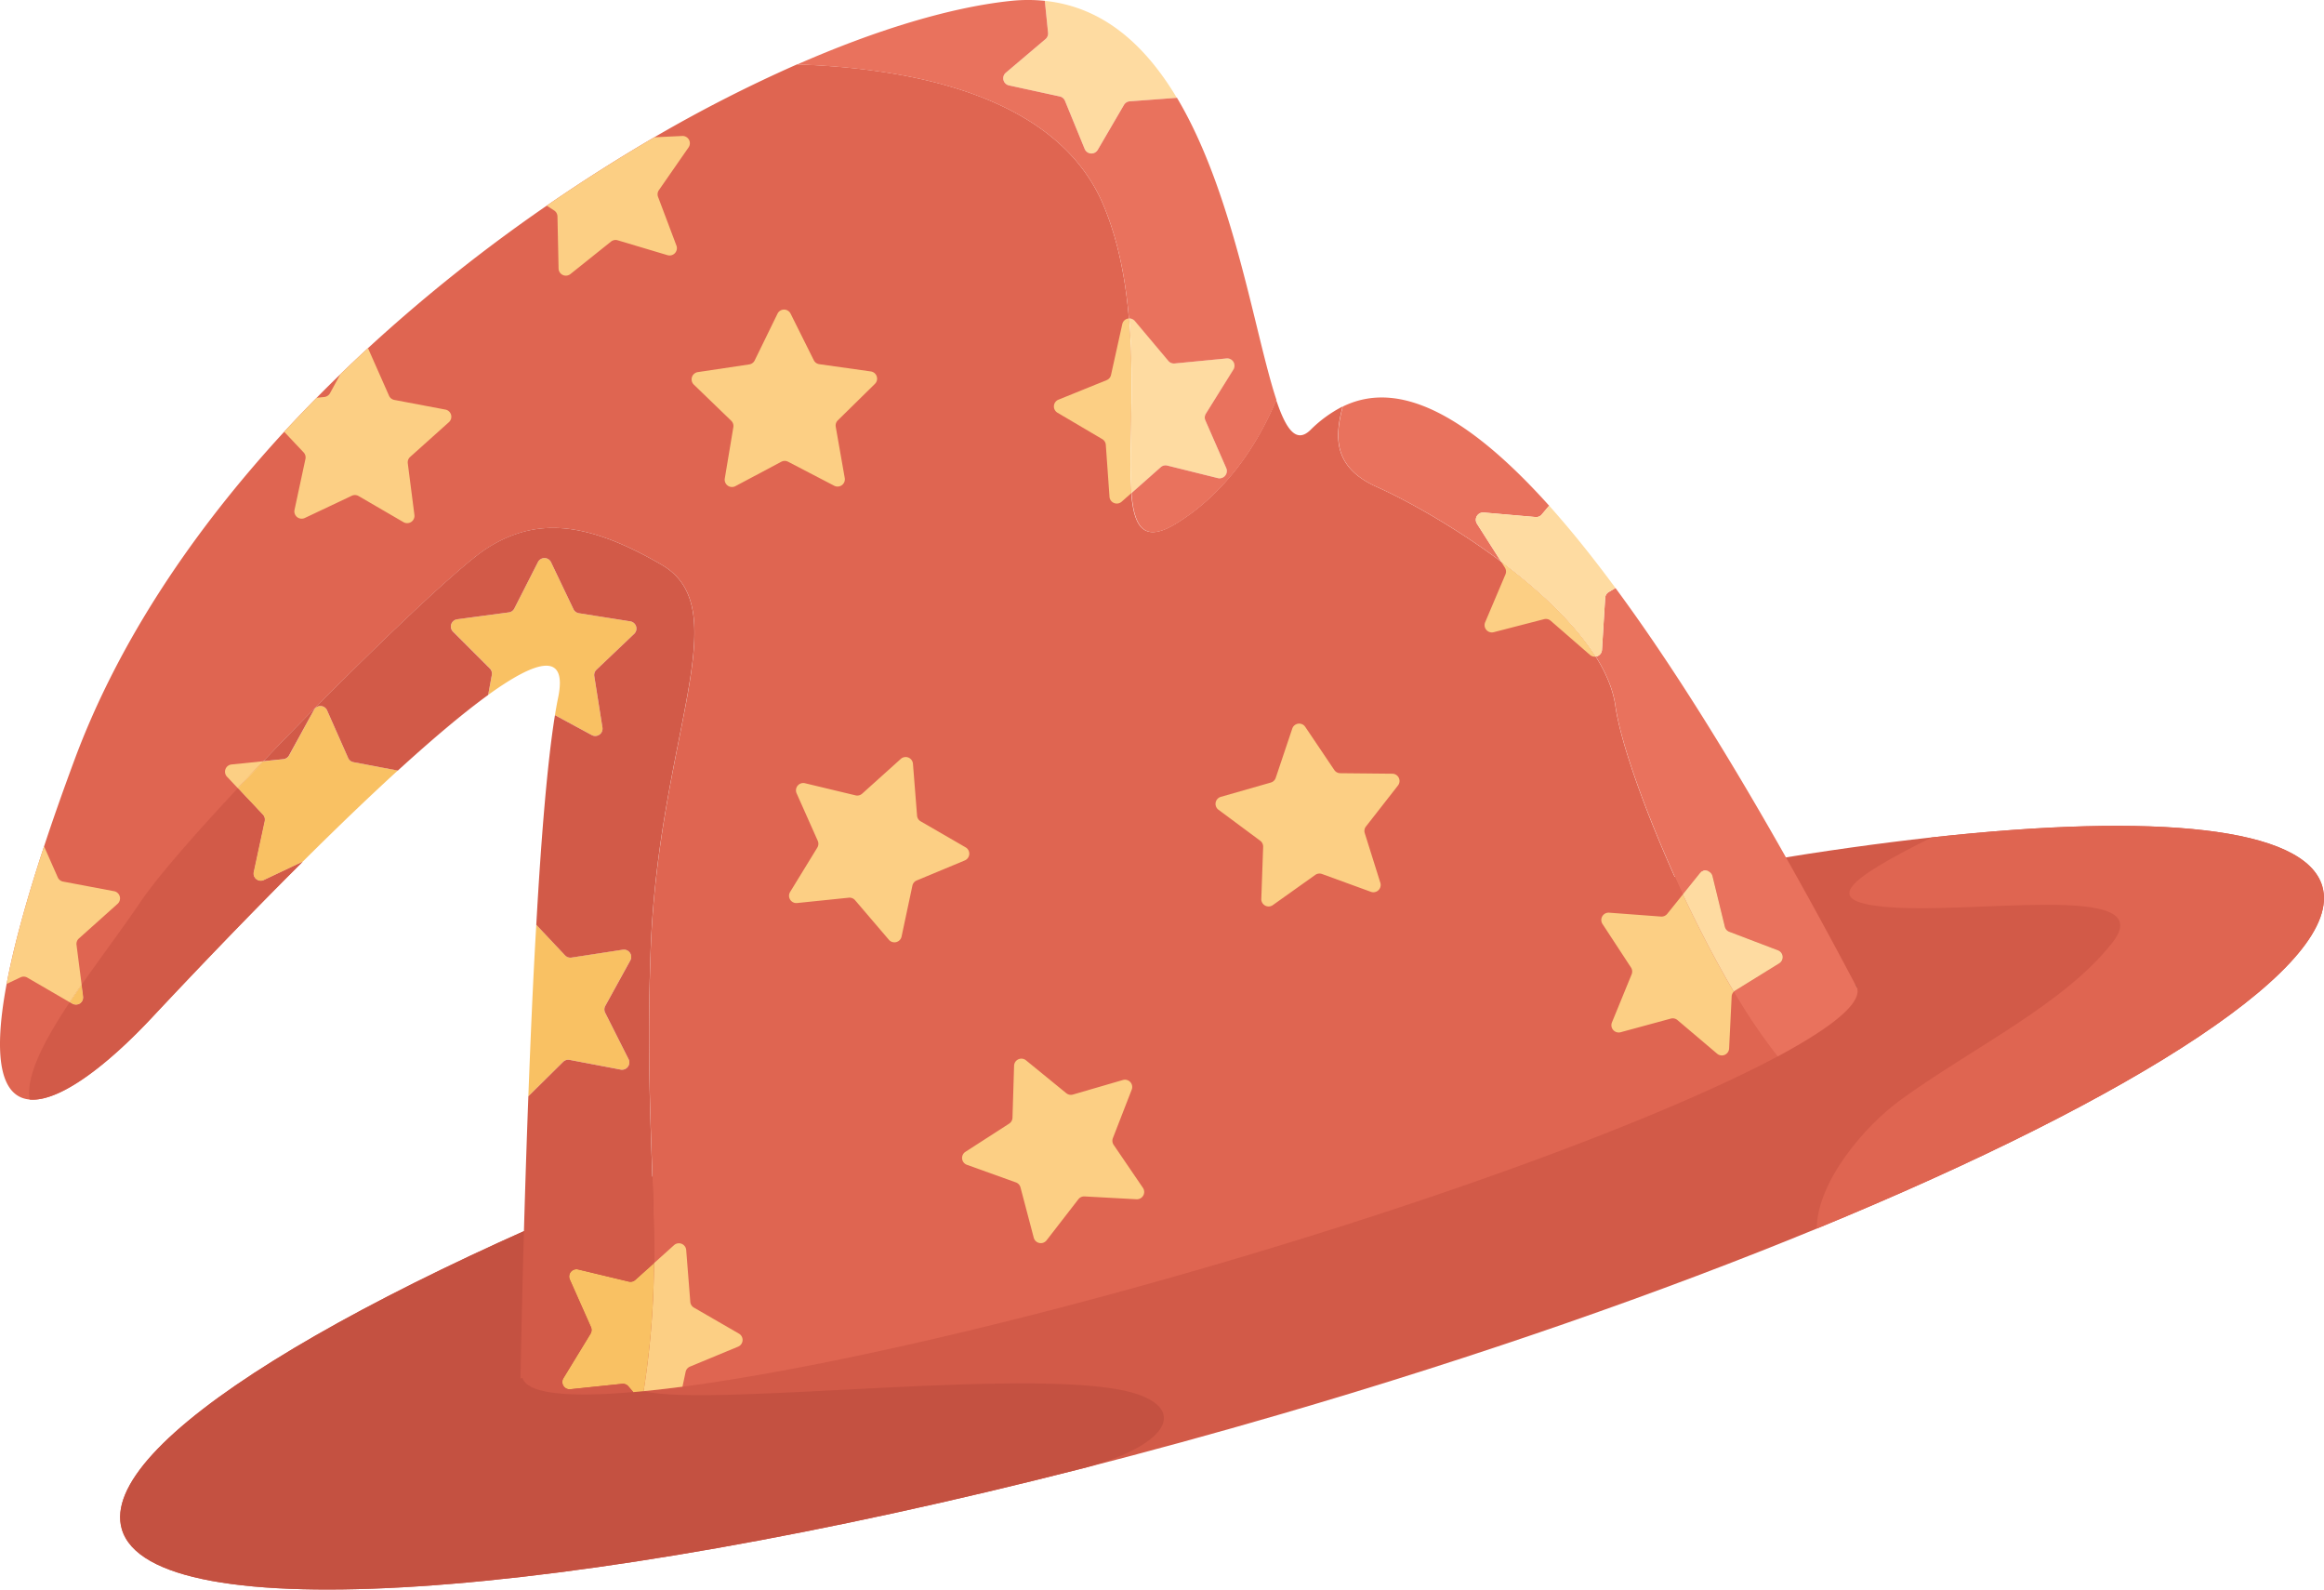 <svg xmlns="http://www.w3.org/2000/svg" viewBox="0 0 1002.12 685.26"><g id="Layer_2" data-name="Layer 2"><g id="asset"><g id="wizard-hat-red"><path d="M783.39,529.65c-66.87,27.49-145.46,55-230.49,79.82-29.22,8.53-58,16.39-86,23.55C243.51,690.08,65.24,702.79,52.52,659.2,41.87,622.73,150.1,557.11,314,494.4c56.58-21.65,119.79-42.95,187-62.59C626.71,395.1,743.67,370.87,832.93,361c96.8-10.69,161-4.47,168.47,21.05C1011.08,415.22,922.6,472.43,783.39,529.65Z" fill="#d25a48"/><path d="M800.81,425.94l-.9-1.71A5,5,0,0,1,800.81,425.94Z" fill="#4a4844"/><path d="M466.9,633C243.51,690.08,65.24,702.79,52.52,659.2,41.87,622.73,150.1,557.11,314,494.4c28.69-1.2,49.55-.6,55.56,1.75,51,19.9-122,96.26-92,103.58s175.68-11.83,213.37,1.47C511.61,608.52,502.68,623.61,466.9,633Z" fill="#c45141"/><path d="M747.62,427.52c-7.65-12.91-15.14-27.39-22-41.93-15.11-32.33-26.8-64.95-29.07-81.25-1-7.06-4-14.22-8.48-21.29-9.23-14.61-24.62-28.82-40.88-41-19.68-14.72-40.64-26.41-53.43-32.1-19.6-8.72-18-22.44-14.83-34.7a54.88,54.88,0,0,0-13.87,10.12c-6.08,5.9-10.47-.09-14.76-12.95-9.57,22.78-24,41.39-42.9,53.1-14,8.68-18.42,2.12-19.62-12.95-1.38-17.29,1.48-45.79-1-75.31-1.4-16.44-4.46-33.2-10.85-48.52-18.28-43.87-73.92-59-132.2-61a613.82,613.82,0,0,0-61.61,31.45C266.75,68.18,251.2,78,235.76,88.66a701.47,701.47,0,0,0-77.11,61.45q-6,5.53-11.92,11.26h0q-5.17,5-10.22,10.14-7.11,7.22-14,14.66c-38.93,42.3-71.19,89.93-90.2,140.9Q24.66,347.65,19,364.87c-8,24.34-13.24,43.87-16.14,59.3C-3.69,459.06,1.61,473,12.76,474c12.84,1.18,33.44-14.7,52.64-35.19,14.84-15.84,39.17-41.51,65.08-67.27l-16.69,7.89a3.14,3.14,0,0,1-4.42-3.5L114.09,354a3.14,3.14,0,0,0-.78-2.82l-10.75-11.4q5.34-5.72,11-11.6c38.12-39.93,83.54-83.57,96.4-91.78,20.84-13.3,42.56-12,75.37,7.09s-1.33,74-4.73,165.83c-2.24,60.4,1.75,97.81,1.41,135.26a365.29,365.29,0,0,1-4.46,55.17q7.89-.76,16.78-1.94c55.09-7.25,137.91-25.77,229.1-52.4,105.78-30.89,196.19-64.92,243.13-90A238.51,238.51,0,0,1,747.62,427.52ZM31.17,432.71l-1.12-.65q2.5-3.75,5.17-7.58l.66,5.11A3.15,3.15,0,0,1,31.17,432.71Z" fill="#df6551"/><path d="M487.83,212.59l-4.18,3.7a3.15,3.15,0,0,1-5.23-2.13l-1.59-22.37a3.12,3.12,0,0,0-1.54-2.49L456,177.93a3.15,3.15,0,0,1,.41-5.63l20.79-8.43a3.14,3.14,0,0,0,1.88-2.23l4.85-21.9a3.11,3.11,0,0,1,2.91-2.46C489.31,166.8,486.45,195.3,487.83,212.59Z" fill="#fccf84"/><path d="M747.62,427.52a3.12,3.12,0,0,0-.92,2.07L745.6,452a3.14,3.14,0,0,1-5.17,2.25l-17.11-14.5a3.15,3.15,0,0,0-2.86-.63L698.81,445a3.15,3.15,0,0,1-3.73-4.23l8.5-20.76a3.16,3.16,0,0,0-.28-2.91L691,398.32a3.15,3.15,0,0,1,2.87-4.86l22.36,1.67a3.15,3.15,0,0,0,2.69-1.17l6.73-8.37C732.48,400.13,740,414.61,747.62,427.52Z" fill="#fccf84"/><path d="M480.22,493.56a3.14,3.14,0,0,1-.34-2.91l8.12-20.9a3.14,3.14,0,0,0-3.81-4.16l-21.53,6.27a3.15,3.15,0,0,1-2.87-.58L442.41,457.1a3.14,3.14,0,0,0-5.13,2.34l-.69,22.41a3.14,3.14,0,0,1-1.44,2.55L416.3,496.55a3.14,3.14,0,0,0,.64,5.6l21.1,7.58a3.13,3.13,0,0,1,2,2.16l5.72,21.69a3.15,3.15,0,0,0,5.53,1.12L465,517a3.18,3.18,0,0,1,2.67-1.22L490.06,517a3.15,3.15,0,0,0,2.78-4.91Z" fill="#fccf84"/><path d="M318.24,580.56l-20.72,8.59a3.14,3.14,0,0,0-1.87,2.25l-1.36,6.39q-8.88,1.17-16.78,1.94A365.29,365.29,0,0,0,282,544.56l8.65-7.78a3.15,3.15,0,0,1,5.24,2.09l1.77,22.36a3.14,3.14,0,0,0,1.56,2.48l19.42,11.22A3.14,3.14,0,0,1,318.24,580.56Z" fill="#fccf84"/><path d="M416.41,365.31,397,354.08a3.11,3.11,0,0,1-1.56-2.47l-1.77-22.36a3.15,3.15,0,0,0-5.24-2.09l-16.67,15a3.16,3.16,0,0,1-2.84.72l-21.81-5.23a3.15,3.15,0,0,0-3.61,4.34l9.12,20.49a3.15,3.15,0,0,1-.19,2.92L340.7,384.53a3.15,3.15,0,0,0,3,4.77L366,387a3.16,3.16,0,0,1,2.72,1.09l14.57,17.05a3.15,3.15,0,0,0,5.47-1.39l4.67-21.94a3.13,3.13,0,0,1,1.87-2.25L416,370.94A3.15,3.15,0,0,0,416.41,365.31Z" fill="#fccf84"/><path d="M364.26,206.08,360.38,184a3.14,3.14,0,0,1,.89-2.79l16-15.72a3.15,3.15,0,0,0-1.77-5.36L353.28,157a3.15,3.15,0,0,1-2.37-1.71l-10-20.07a3.14,3.14,0,0,0-5.64,0l-9.84,20.15a3.12,3.12,0,0,1-2.36,1.73l-22.18,3.32a3.16,3.16,0,0,0-1.72,5.38l16.13,15.58a3.14,3.14,0,0,1,.92,2.78l-3.69,22.12a3.15,3.15,0,0,0,4.58,3.3l19.8-10.52a3.16,3.16,0,0,1,2.93,0l19.89,10.35A3.14,3.14,0,0,0,364.26,206.08Z" fill="#fccf84"/><path d="M240.38,93.33l.48,22.42a3.14,3.14,0,0,0,5.11,2.39l17.51-14a3.15,3.15,0,0,1,2.87-.55L287.82,110a3.15,3.15,0,0,0,3.86-4.12l-7.92-21a3.12,3.12,0,0,1,.36-2.91l12.79-18.42a3.14,3.14,0,0,0-2.73-4.93l-12,.56C266.75,68.18,251.2,78,235.76,88.66L239,90.77A3.12,3.12,0,0,1,240.38,93.33Z" fill="#fccf84"/><path d="M193.57,182a3.14,3.14,0,0,0-1.52-5.43l-22-4.16a3.14,3.14,0,0,1-2.3-1.82l-9.07-20.51q-6,5.53-11.92,11.26h0l-4.47,8.18a3.16,3.16,0,0,1-2.44,1.62l-3.31.34q-7.11,7.22-14,14.66l8.38,8.89a3.17,3.17,0,0,1,.79,2.82L127,219.8a3.15,3.15,0,0,0,4.42,3.51l20.27-9.59a3.16,3.16,0,0,1,2.93.12L174,225.11a3.15,3.15,0,0,0,4.7-3.12l-2.86-22.25a3.14,3.14,0,0,1,1-2.74Z" fill="#fccf84"/><path d="M113.52,328.16q-5.61,5.88-11,11.6l-4.64-4.92a3.14,3.14,0,0,1,2-5.28Z" fill="#fccf84"/><path d="M34,404.6a3.16,3.16,0,0,0-1,2.75l2.2,17.13q-2.65,3.82-5.17,7.58L11.78,421.45a3.11,3.11,0,0,0-2.92-.12l-6,2.84c2.9-15.43,8.1-35,16.14-59.3l5.91,13.36a3.13,3.13,0,0,0,2.29,1.82l22,4.15a3.15,3.15,0,0,1,1.51,5.44Z" fill="#fccf84"/><path d="M600.36,333.55l-22.43-.22a3.16,3.16,0,0,1-2.58-1.39l-12.53-18.6a3.14,3.14,0,0,0-5.59.76l-7.14,21.26a3.15,3.15,0,0,1-2.12,2l-21.56,6.17a3.15,3.15,0,0,0-1,5.55l18,13.36a3.18,3.18,0,0,1,1.27,2.64l-.8,22.41a3.15,3.15,0,0,0,5,2.68l18.27-13a3.18,3.18,0,0,1,2.91-.39l21.07,7.68a3.15,3.15,0,0,0,4.08-3.9l-6.72-21.39a3.13,3.13,0,0,1,.52-2.88l13.81-17.67A3.14,3.14,0,0,0,600.36,333.55Z" fill="#fccf84"/><path d="M688.12,283.05a3.11,3.11,0,0,1-2.54-.74L668.65,267.6a3.14,3.14,0,0,0-2.85-.67l-21.71,5.61a3.15,3.15,0,0,1-3.69-4.27l8.76-20.65a3.16,3.16,0,0,0-.25-2.92l-1.67-2.63C663.5,254.23,678.89,268.44,688.12,283.05Z" fill="#fccf84"/><path d="M257.2,288.72a3.15,3.15,0,0,0-.94,2.77l3.52,22.15a3.15,3.15,0,0,1-4.61,3.26l-15.87-8.6c.44-2.74.89-5.25,1.36-7.5,4.13-19.92-9.06-16.48-30.16-1.22l1.59-8.64a3.15,3.15,0,0,0-.87-2.8l-15.86-15.86a3.14,3.14,0,0,1,1.81-5.34L219.4,264a3.11,3.11,0,0,0,2.39-1.69l10.18-20a3.14,3.14,0,0,1,5.64.07l9.67,20.23a3.14,3.14,0,0,0,2.35,1.75l22.15,3.51a3.15,3.15,0,0,1,1.68,5.39Z" fill="#f9c163"/><path d="M171.55,332.16c-13.35,12.19-27.43,25.79-41.07,39.36l-16.69,7.89a3.14,3.14,0,0,1-4.42-3.5L114.09,354a3.14,3.14,0,0,0-.78-2.82l-10.75-11.4q5.34-5.72,11-11.6l8.68-.89a3.16,3.16,0,0,0,2.44-1.62L135.4,306a3.15,3.15,0,0,1,5.64.24l9.07,20.51a3.13,3.13,0,0,0,2.29,1.82Z" fill="#f9c163"/><path d="M31.17,432.71l-1.12-.65q2.5-3.75,5.17-7.58l.66,5.11A3.15,3.15,0,0,1,31.17,432.71Z" fill="#f9c163"/><path d="M261,433.66a3.13,3.13,0,0,0-.05,2.93l10.08,20a3.15,3.15,0,0,1-3.4,4.51l-22-4.18a3.12,3.12,0,0,0-2.8.85l-15,14.83c.92-24.4,2-49.92,3.42-73.95l12.37,13.14a3.16,3.16,0,0,0,2.77,1l22.17-3.4a3.14,3.14,0,0,1,3.23,4.62Z" fill="#f9c163"/><path d="M282,544.56a365.29,365.29,0,0,1-4.46,55.17c-1.51.15-3,.28-4.46.41l-2.11-2.47a3.13,3.13,0,0,0-2.72-1.08l-22.3,2.33a3.14,3.14,0,0,1-3-4.77L254.62,575a3.15,3.15,0,0,0,.19-2.92l-9.11-20.49a3.15,3.15,0,0,1,3.6-4.34l21.81,5.23a3.1,3.1,0,0,0,2.84-.72Z" fill="#f9c163"/><path d="M109.37,375.91,114.09,354a3.14,3.14,0,0,0-.78-2.82l-10.75-11.4c-19,20.31-34.91,38.56-42.06,49.15-7.59,11.23-16.89,23.55-25.28,35.57l.66,5.11a3.15,3.15,0,0,1-4.71,3.12l-1.12-.65C19.2,448.36,11.15,463.54,12.76,474c12.84,1.18,33.44-14.7,52.64-35.19,14.84-15.84,39.17-41.51,65.08-67.27l-16.69,7.89A3.14,3.14,0,0,1,109.37,375.91Z" fill="#d25a48"/><path d="M280.56,409.3c3.4-91.78,37.54-146.76,4.73-165.83s-54.53-20.39-75.37-7.09c-12.86,8.21-58.28,51.85-96.4,91.78l8.68-.89a3.16,3.16,0,0,0,2.44-1.62L135.4,306a3.15,3.15,0,0,1,5.64.24l9.07,20.51a3.13,3.13,0,0,0,2.29,1.82l19.15,3.62c14.28-13,27.72-24.47,38.94-32.58h0l1.59-8.64a3.15,3.15,0,0,0-.87-2.8l-15.86-15.86a3.14,3.14,0,0,1,1.81-5.34L219.4,264a3.11,3.11,0,0,0,2.39-1.69l10.18-20a3.14,3.14,0,0,1,5.64.07l9.67,20.23a3.14,3.14,0,0,0,2.35,1.75l22.15,3.51a3.15,3.15,0,0,1,1.68,5.39L257.2,288.72a3.15,3.15,0,0,0-.94,2.77l3.52,22.15a3.15,3.15,0,0,1-4.61,3.26l-15.87-8.6c-3.31,20.41-6,53.65-8.05,90.38l12.37,13.14a3.16,3.16,0,0,0,2.77,1l22.17-3.4a3.14,3.14,0,0,1,3.23,4.62L261,433.66a3.13,3.13,0,0,0-.05,2.93l10.08,20a3.15,3.15,0,0,1-3.4,4.51l-22-4.18a3.12,3.12,0,0,0-2.8.85l-15,14.83c-2.44,64.78-3.4,121.65-3.4,121.65l.87-.25c2,6.77,19.33,8.58,47.75,6.11l-2.11-2.47a3.13,3.13,0,0,0-2.72-1.08l-22.3,2.33a3.14,3.14,0,0,1-3-4.77L254.62,575a3.15,3.15,0,0,0,.19-2.92l-9.11-20.49a3.15,3.15,0,0,1,3.6-4.34l21.81,5.23a3.1,3.1,0,0,0,2.84-.72l8-7.22C282.31,507.11,278.32,469.7,280.56,409.3Z" fill="#d25a48"/><path d="M507.45,42.17l-20.32,1.52a3.14,3.14,0,0,0-2.48,1.56l-11.3,19.36a3.15,3.15,0,0,1-5.63-.39l-8.5-20.75A3.13,3.13,0,0,0,457,41.59l-21.92-4.77a3.14,3.14,0,0,1-1.36-5.47l17.11-14.5a3.17,3.17,0,0,0,1.1-2.72L450.53.36C475.93,3,494,19.69,507.45,42.17Z" fill="#fedba1"/><path d="M520,178.33a3.15,3.15,0,0,0-.22,2.92l9,20.56a3.15,3.15,0,0,1-3.64,4.31l-21.77-5.4a3.12,3.12,0,0,0-2.84.7l-12.61,11.17c-1.38-17.29,1.48-45.79-1-75.31a3.07,3.07,0,0,1,2.57,1.11l14.43,17.16a3.13,3.13,0,0,0,2.71,1.11l22.33-2.16a3.14,3.14,0,0,1,3,4.79Z" fill="#fedba1"/><path d="M487.13,43.69a3.14,3.14,0,0,0-2.48,1.56l-11.3,19.36a3.15,3.15,0,0,1-5.63-.39l-8.5-20.75A3.13,3.13,0,0,0,457,41.59l-21.92-4.77a3.14,3.14,0,0,1-1.36-5.47l17.11-14.5a3.17,3.17,0,0,0,1.1-2.72L450.53.36a71.79,71.79,0,0,0-15.35.1c-25.34,2.77-57,12.23-91.43,27.33,58.28,2,113.92,17.1,132.2,61,6.39,15.32,9.45,32.08,10.85,48.52a3.07,3.07,0,0,1,2.57,1.11l14.43,17.16a3.13,3.13,0,0,0,2.71,1.11l22.33-2.16a3.14,3.14,0,0,1,3,4.79l-11.86,19a3.15,3.15,0,0,0-.22,2.92l9,20.56a3.15,3.15,0,0,1-3.64,4.31l-21.77-5.4a3.12,3.12,0,0,0-2.84.7l-12.61,11.17c1.2,15.07,5.63,21.63,19.62,12.95,18.88-11.71,33.33-30.32,42.9-53.1-9.37-28.08-18.22-88.91-42.9-130.27Z" fill="#e9725d"/><path d="M579,175.27c-3.15,12.26-4.77,26,14.83,34.7,12.79,5.69,33.75,17.38,53.43,32.1l-10.37-16.28a3.15,3.15,0,0,1,2.92-4.83l22.35,1.95a3.15,3.15,0,0,0,2.7-1.14L668,218C624.45,169.53,597.19,166.37,579,175.27Z" fill="#e9725d"/><path d="M800.81,425.94l-.9-1.71h0C759,346.86,725,291.93,696.6,253.49l-2.92,1.75a3.13,3.13,0,0,0-1.52,2.5l-1.38,22.39a3.11,3.11,0,0,1-2.66,2.92c4.47,7.07,7.5,14.23,8.48,21.29,2.27,16.3,14,48.92,29.07,81.25l7.32-9.1a3.15,3.15,0,0,1,5.51,1.22l5.32,21.79a3.16,3.16,0,0,0,1.94,2.19l21,8a3.14,3.14,0,0,1,.53,5.61l-19.07,11.8a3.14,3.14,0,0,0-.57.45,238.51,238.51,0,0,0,18.9,27.89C790.1,442.81,802.72,432.48,800.81,425.94Z" fill="#e9725d"/><path d="M696.6,253.49l-2.92,1.75a3.13,3.13,0,0,0-1.52,2.5l-1.38,22.39a3.11,3.11,0,0,1-2.66,2.92c-9.23-14.61-24.62-28.82-40.88-41l-10.37-16.28a3.15,3.15,0,0,1,2.92-4.83l22.35,1.95a3.15,3.15,0,0,0,2.7-1.14L668,218C676.82,227.85,686.35,239.59,696.6,253.49Z" fill="#fedba1"/><path d="M767.26,415.27l-19.07,11.8a3.14,3.14,0,0,0-.57.45c-7.65-12.91-15.14-27.39-22-41.93l7.32-9.1a3.15,3.15,0,0,1,5.51,1.22l5.32,21.79a3.16,3.16,0,0,0,1.94,2.19l21,8A3.14,3.14,0,0,1,767.26,415.27Z" fill="#fedba1"/><path d="M783.39,529.65c.11-19.78,20.08-43.83,36.33-55.61C850.9,451.44,890.3,432.8,911,406.2s-62.64-11.31-99.86-15.43c-24.11-2.66-16.09-10.88,21.75-29.74,96.8-10.69,161-4.47,168.47,21.05C1011.08,415.22,922.6,472.43,783.39,529.65Z" fill="#df6551"/></g></g></g></svg>